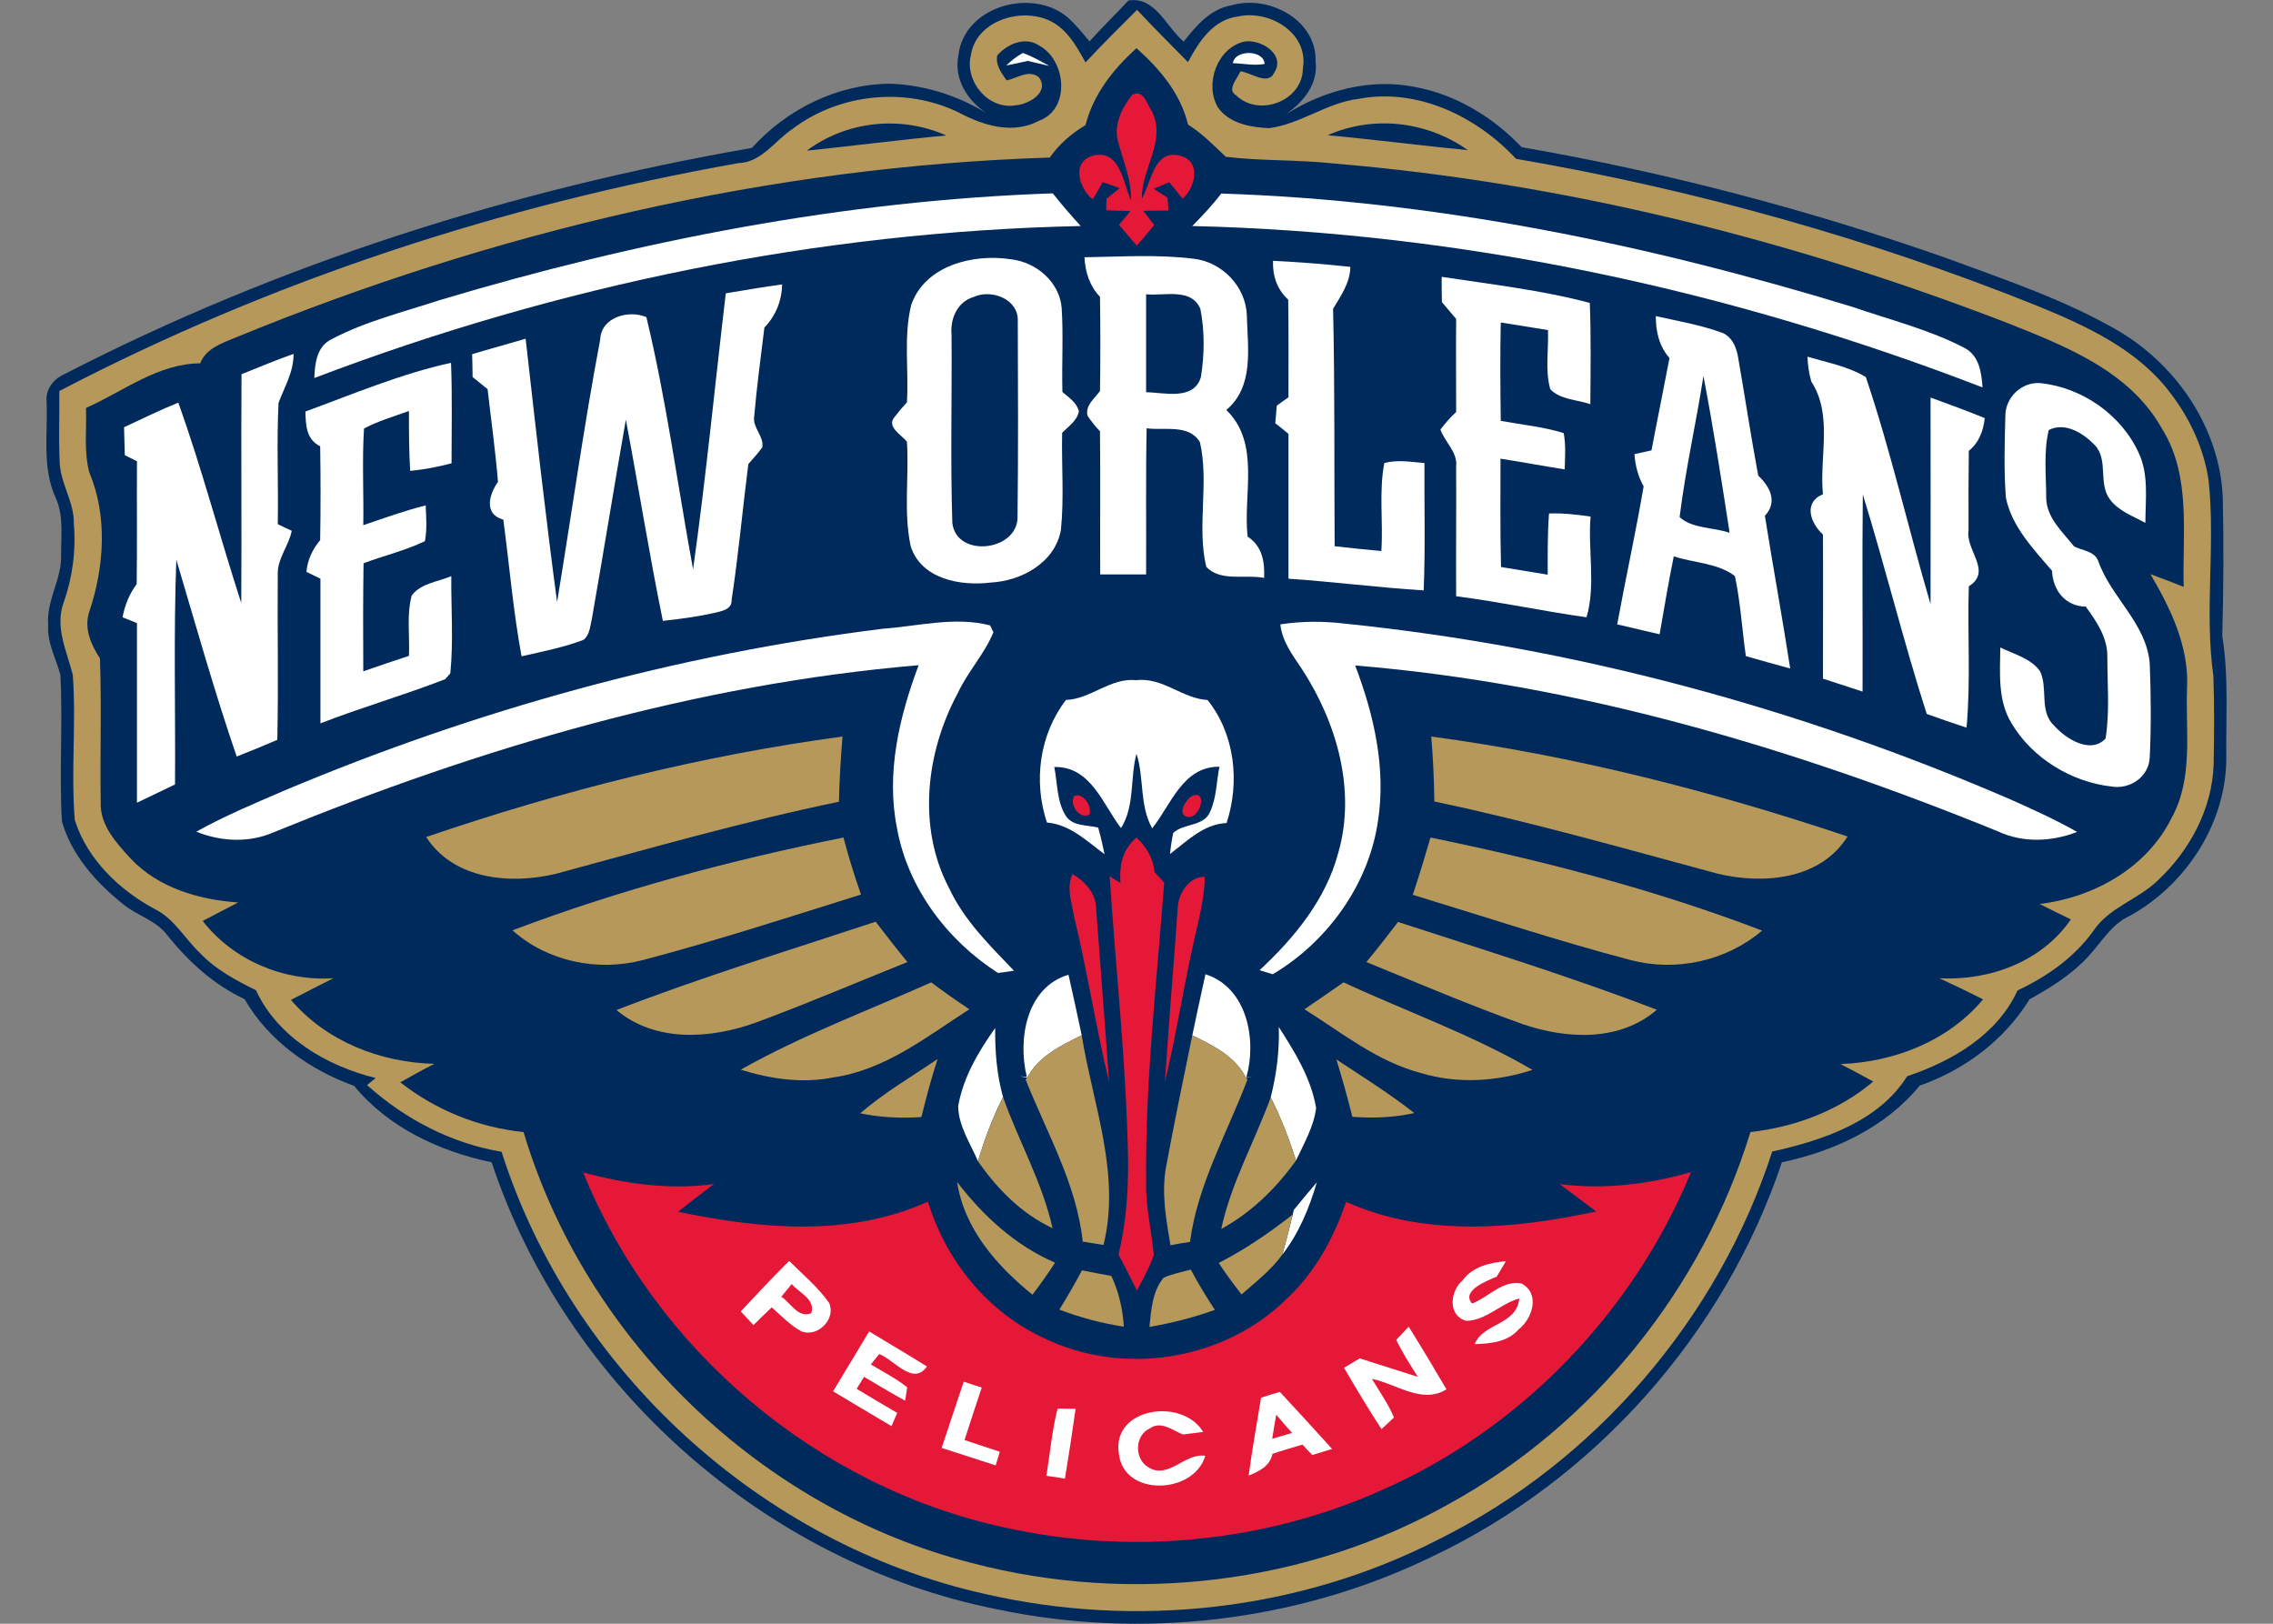 <?xml version="1.0" encoding="UTF-8"?>
<svg xmlns="http://www.w3.org/2000/svg" xmlns:xlink="http://www.w3.org/1999/xlink" width="35pt" height="25pt" viewBox="0 0 35 25" version="1.1">
<rect x="0" y="0" width="35" height="25" fill="#808080" stroke="none"/>
<g id="surface1">
<path style=" stroke:none;fill-rule:nonzero;fill:rgb(0%,16.471%,36.078%);fill-opacity:1;" d="M 17.375 0.008 C 17.789 -0.059 17.957 0.414 18.227 0.641 C 18.418 0.395 18.641 0.137 18.961 0.082 C 19.527 -0.086 20.277 0.301 20.258 0.945 C 20.301 1.297 20.066 1.574 19.797 1.762 C 20.383 1.391 21.105 1.199 21.793 1.34 C 22.422 1.457 22.992 1.805 23.43 2.266 C 25.656 2.652 27.848 3.227 29.98 3.977 C 30.879 4.309 31.801 4.617 32.633 5.102 C 33.531 5.637 34.184 6.609 34.227 7.664 C 34.242 8.371 34.238 9.082 34.219 9.793 C 34.32 10.414 34.273 11.043 34.281 11.668 C 34.281 12.672 33.664 13.621 32.793 14.102 C 32.508 14.23 32.355 14.516 32.148 14.734 C 31.895 15.008 31.574 15.207 31.25 15.387 C 30.867 16.012 30.25 16.473 29.559 16.715 C 29.035 17.359 28.238 17.727 27.438 17.895 C 26.551 20.543 24.551 22.793 22.023 23.98 C 19.965 24.973 17.578 25.246 15.348 24.777 C 11.781 24.066 8.715 21.344 7.57 17.895 C 6.773 17.73 5.977 17.359 5.453 16.719 C 4.77 16.473 4.133 16.023 3.766 15.383 C 3.293 15.164 2.902 14.805 2.578 14.402 C 2.41 14.172 2.117 14.102 1.902 13.926 C 1.484 13.594 1.102 13.168 0.953 12.645 C 0.91 11.895 0.969 11.137 0.93 10.387 C 0.859 10.133 0.723 9.891 0.742 9.621 C 0.711 9.246 0.953 8.918 0.941 8.547 C 0.938 8.25 0.984 7.934 0.855 7.66 C 0.648 7.203 0.734 6.688 0.719 6.203 C 0.691 6.016 0.809 5.848 0.973 5.77 C 4.297 4.055 7.898 2.918 11.578 2.277 C 12.117 1.68 12.891 1.297 13.699 1.289 C 14.227 1.305 14.746 1.469 15.195 1.746 C 14.898 1.551 14.684 1.219 14.758 0.852 C 14.844 0.094 15.891 -0.195 16.438 0.266 C 16.562 0.375 16.668 0.508 16.777 0.637 C 16.969 0.422 17.18 0.219 17.375 0.008 Z M 17.375 0.008 "/>
<path style=" stroke:none;fill-rule:nonzero;fill:rgb(70.98%,59.608%,35.294%);fill-opacity:1;" d="M 16.715 0.961 C 16.973 0.684 17.242 0.418 17.508 0.152 C 17.766 0.426 18.031 0.691 18.293 0.957 C 18.457 0.645 18.68 0.301 19.062 0.254 C 19.547 0.145 20.156 0.508 20.062 1.055 C 20.059 1.555 19.383 1.812 19.031 1.465 C 18.883 1.375 19.062 1.207 19.098 1.098 C 19.25 1.109 19.523 1.324 19.617 1.125 C 19.809 0.84 19.41 0.594 19.156 0.641 C 18.742 0.742 18.547 1.289 18.75 1.648 C 18.922 1.902 19.258 1.961 19.543 1.973 C 20.027 1.91 20.43 1.582 20.914 1.523 C 21.82 1.348 22.734 1.789 23.344 2.445 C 26.09 2.918 28.789 3.672 31.375 4.711 C 32.137 5.023 32.93 5.387 33.434 6.07 C 33.727 6.457 33.938 6.914 34.008 7.395 C 34.117 8.398 33.941 9.406 34.082 10.406 C 34.098 10.859 34.094 11.312 34.086 11.766 C 34.066 12.449 33.719 13.094 33.227 13.555 C 32.922 13.852 32.477 13.969 32.234 14.332 C 31.941 14.742 31.52 15.035 31.066 15.25 C 30.754 15.934 30.055 16.34 29.367 16.57 C 28.926 17.273 28.059 17.559 27.289 17.73 C 26.457 20.301 24.562 22.508 22.141 23.707 C 20.008 24.801 17.488 25.078 15.156 24.539 C 11.715 23.77 8.793 21.09 7.723 17.734 C 6.945 17.602 6.234 17.23 5.652 16.707 C 5.684 16.68 5.754 16.625 5.785 16.598 C 5.035 16.414 4.277 15.973 3.941 15.246 C 3.633 15.094 3.324 14.93 3.086 14.68 C 2.852 14.461 2.691 14.156 2.398 14.004 C 1.844 13.711 1.348 13.238 1.152 12.629 C 1.09 11.887 1.176 11.137 1.121 10.391 C 1.031 10.031 0.844 9.664 0.977 9.285 C 1.117 8.895 1.172 8.477 1.137 8.062 C 1.145 7.723 0.918 7.43 0.918 7.086 C 0.902 6.73 0.918 6.375 0.914 6.02 C 4.188 4.312 7.734 3.156 11.367 2.512 C 11.727 2.5 11.926 2.172 12.199 1.988 C 12.922 1.438 13.949 1.332 14.766 1.734 C 15.145 1.934 15.594 2.074 16 1.859 C 16.488 1.68 16.418 0.93 16.004 0.703 C 15.789 0.555 15.508 0.676 15.355 0.855 C 15.328 1.004 15.422 1.125 15.5 1.238 C 15.664 1.203 15.84 1.066 15.996 1.188 C 16.168 1.418 15.844 1.605 15.641 1.621 C 15.219 1.695 14.852 1.254 14.949 0.852 C 15.027 0.336 15.672 0.125 16.113 0.297 C 16.41 0.41 16.57 0.699 16.715 0.961 Z M 16.715 0.961 "/>
<path style=" stroke:none;fill-rule:nonzero;fill:rgb(0%,16.471%,36.078%);fill-opacity:1;" d="M 16.715 1.926 C 16.836 1.449 17.145 1.062 17.5 0.742 C 17.859 1.062 18.18 1.441 18.293 1.918 C 18.512 2.055 18.688 2.238 18.875 2.414 C 19.418 2.48 19.973 2.457 20.523 2.516 C 24.082 2.812 27.582 3.688 30.91 4.973 C 31.801 5.328 32.793 5.711 33.289 6.598 C 33.746 7.324 33.602 8.219 33.625 9.035 C 33.453 8.969 33.285 8.902 33.113 8.84 C 33.426 9.375 33.711 9.961 33.676 10.602 C 33.652 11.27 33.777 11.988 33.434 12.602 C 33.051 13.367 32.234 13.82 31.406 13.918 C 31.566 14 31.727 14.078 31.887 14.156 C 31.438 14.809 30.633 15.102 29.863 15.062 C 30.09 15.168 30.312 15.273 30.535 15.387 C 29.996 16.031 29.168 16.352 28.34 16.383 C 28.508 16.469 28.676 16.559 28.844 16.652 C 28.312 17.102 27.641 17.352 26.953 17.43 C 26.219 19.828 24.539 21.922 22.344 23.137 C 20.133 24.391 17.426 24.711 14.969 24.066 C 11.727 23.242 9.02 20.637 8.062 17.43 C 7.371 17.359 6.711 17.094 6.164 16.664 C 6.336 16.566 6.512 16.469 6.688 16.379 C 5.855 16.359 5.027 16.035 4.48 15.395 C 4.699 15.281 4.914 15.172 5.133 15.062 C 4.363 15.109 3.598 14.789 3.121 14.18 C 3.301 14.086 3.484 13.988 3.668 13.895 C 3.062 13.852 2.438 13.672 2.012 13.219 C 1.793 12.98 1.539 12.707 1.551 12.359 C 1.539 11.617 1.566 10.879 1.539 10.137 C 1.402 9.926 1.289 9.676 1.375 9.418 C 1.605 8.734 1.66 7.949 1.375 7.273 C 1.289 6.949 1.336 6.609 1.324 6.281 C 1.898 6.027 2.43 5.598 3.082 5.594 C 3.172 5.367 3.406 5.289 3.613 5.203 C 7.594 3.566 11.859 2.562 16.164 2.426 C 16.309 2.219 16.5 2.055 16.715 1.926 Z M 16.715 1.926 "/>
<path style=" stroke:none;fill-rule:nonzero;fill:rgb(100%,100%,100%);fill-opacity:1;" d="M 15.496 1.008 C 15.57 0.934 15.656 0.867 15.75 0.816 C 15.895 0.867 16.027 0.945 16.16 1.016 C 16.051 0.988 15.938 0.965 15.824 0.938 C 15.715 0.961 15.605 0.988 15.496 1.008 Z M 15.496 1.008 "/>
<path style=" stroke:none;fill-rule:nonzero;fill:rgb(100%,100%,100%);fill-opacity:1;" d="M 18.984 0.973 C 19.016 0.758 19.461 0.766 19.473 0.984 C 19.316 1.016 19.141 0.977 18.984 0.973 Z M 18.984 0.973 "/>
<path style=" stroke:none;fill-rule:nonzero;fill:rgb(89.804%,9.804%,21.569%);fill-opacity:1;" d="M 17.434 1.461 C 17.605 1.371 17.656 1.59 17.727 1.695 C 17.977 2.148 17.574 2.594 17.582 3.059 C 17.73 2.809 17.766 2.293 18.172 2.398 C 18.504 2.484 18.406 2.883 18.211 3.059 C 18.141 2.973 18.074 2.891 18.004 2.805 C 17.945 2.832 17.824 2.883 17.762 2.906 C 17.816 2.941 17.926 3.008 17.977 3.043 C 17.98 3.09 17.988 3.191 17.992 3.242 C 17.895 3.242 17.703 3.242 17.605 3.246 C 17.648 3.301 17.73 3.41 17.773 3.465 C 17.684 3.57 17.598 3.68 17.504 3.781 C 17.41 3.68 17.324 3.566 17.23 3.461 C 17.277 3.406 17.363 3.305 17.406 3.25 C 17.316 3.246 17.129 3.242 17.035 3.238 C 17.035 3.191 17.035 3.105 17.039 3.059 C 17.09 3.02 17.191 2.938 17.242 2.898 C 17.152 2.863 17.066 2.832 16.98 2.805 C 16.941 2.871 16.867 3.004 16.828 3.07 C 16.617 2.91 16.492 2.496 16.824 2.398 C 17.246 2.285 17.297 2.82 17.414 3.086 C 17.426 2.781 17.305 2.504 17.227 2.219 C 17.133 1.949 17.266 1.668 17.434 1.461 Z M 17.434 1.461 "/>
<path style=" stroke:none;fill-rule:nonzero;fill:rgb(0%,16.471%,36.078%);fill-opacity:1;" d="M 12.422 2.32 C 13.035 1.863 13.867 1.773 14.57 2.086 C 13.852 2.152 13.137 2.246 12.422 2.32 Z M 12.422 2.32 "/>
<path style=" stroke:none;fill-rule:nonzero;fill:rgb(0%,16.471%,36.078%);fill-opacity:1;" d="M 20.445 2.082 C 21.148 1.77 21.977 1.867 22.602 2.312 C 21.883 2.242 21.164 2.148 20.445 2.082 Z M 20.445 2.082 "/>
<path style=" stroke:none;fill-rule:nonzero;fill:rgb(100%,100%,100%);fill-opacity:1;" d="M 6.77 4.621 C 9.836 3.703 13.008 3.086 16.211 2.977 C 16.348 3.152 16.492 3.316 16.641 3.48 C 12.609 3.566 8.605 4.387 4.84 5.82 C 4.848 5.59 4.879 5.328 5.113 5.219 C 5.633 4.945 6.211 4.805 6.77 4.621 Z M 6.77 4.621 "/>
<path style=" stroke:none;fill-rule:nonzero;fill:rgb(100%,100%,100%);fill-opacity:1;" d="M 18.805 2.98 C 22.109 3.086 25.375 3.762 28.531 4.727 C 29.105 4.926 29.707 5.074 30.246 5.355 C 30.477 5.473 30.512 5.738 30.527 5.965 C 26.648 4.465 22.523 3.578 18.359 3.48 C 18.516 3.32 18.668 3.16 18.805 2.98 Z M 18.805 2.98 "/>
<path style=" stroke:none;fill-rule:nonzero;fill:rgb(100%,100%,100%);fill-opacity:1;" d="M 14.031 4.695 C 14.242 4.086 14.988 3.902 15.566 3.992 C 15.953 4.035 16.316 4.34 16.348 4.742 C 16.375 5.172 16.348 5.605 16.359 6.035 C 16.457 6.121 16.578 6.195 16.613 6.332 C 16.586 6.48 16.453 6.562 16.355 6.664 C 16.344 7.164 16.387 7.664 16.336 8.16 C 16.246 8.664 15.727 8.945 15.258 8.969 C 14.793 9.027 14.184 8.918 14.023 8.41 C 13.91 7.883 14 7.336 13.965 6.801 C 13.883 6.695 13.641 6.57 13.777 6.418 C 13.836 6.34 13.898 6.266 13.965 6.195 C 13.996 5.699 13.91 5.188 14.031 4.695 Z M 14.031 4.695 "/>
<path style=" stroke:none;fill-rule:nonzero;fill:rgb(100%,100%,100%);fill-opacity:1;" d="M 16.699 3.961 C 17.262 3.953 17.824 3.914 18.383 3.984 C 18.82 4.035 19.184 4.414 19.199 4.855 C 19.211 5.355 19.316 5.949 18.883 6.312 C 19.414 6.828 19.137 7.613 19.211 8.262 C 19.434 8.406 19.477 8.648 19.465 8.898 C 19.176 8.84 18.793 8.961 18.574 8.727 C 18.426 8.105 18.621 7.434 18.477 6.809 C 18.309 6.523 17.926 6.633 17.656 6.594 C 17.641 7.344 17.652 8.094 17.648 8.844 C 17.41 8.844 17.176 8.844 16.941 8.844 C 16.938 8.109 16.945 7.375 16.938 6.641 C 16.867 6.566 16.805 6.488 16.746 6.402 C 16.707 6.242 16.855 6.137 16.938 6.02 C 16.945 5.535 16.945 5.051 16.938 4.57 C 16.777 4.402 16.711 4.188 16.699 3.961 Z M 16.699 3.961 "/>
<path style=" stroke:none;fill-rule:nonzero;fill:rgb(100%,100%,100%);fill-opacity:1;" d="M 19.602 4.016 C 20 4.035 20.398 4.066 20.793 4.109 C 20.789 4.355 20.648 4.551 20.527 4.754 C 20.555 5.973 20.543 7.191 20.551 8.41 C 20.789 8.438 21.027 8.461 21.27 8.484 C 21.301 8.035 21.23 7.574 21.316 7.129 C 21.52 7.074 21.727 7.113 21.934 7.129 C 21.93 7.785 21.949 8.438 21.922 9.09 C 21.227 9.047 20.535 8.957 19.84 8.91 C 19.84 8.168 19.84 7.422 19.84 6.68 C 19.773 6.625 19.707 6.57 19.637 6.516 C 19.645 6.449 19.652 6.316 19.66 6.246 C 19.703 6.215 19.793 6.148 19.84 6.117 C 19.84 5.613 19.844 5.113 19.836 4.613 C 19.664 4.457 19.594 4.246 19.602 4.016 Z M 19.602 4.016 "/>
<path style=" stroke:none;fill-rule:nonzero;fill:rgb(100%,100%,100%);fill-opacity:1;" d="M 22.199 4.262 C 22.961 4.379 23.734 4.465 24.48 4.664 C 24.5 5.184 24.492 5.703 24.488 6.223 C 24.285 6.152 24.027 6.156 23.871 5.992 C 23.789 5.699 23.848 5.387 23.836 5.082 C 23.594 5.043 23.352 5.004 23.109 4.965 C 23.098 5.473 23.102 5.977 23.109 6.48 C 23.43 6.539 23.762 6.57 24.078 6.668 C 24.113 6.852 24.098 7.039 24.094 7.227 C 23.766 7.176 23.434 7.113 23.105 7.062 C 23.105 7.621 23.098 8.176 23.113 8.73 C 23.352 8.77 23.59 8.809 23.832 8.848 C 23.832 8.535 23.828 8.219 23.852 7.906 C 24.066 7.898 24.277 7.922 24.492 7.953 C 24.449 8.465 24.574 9.016 24.43 9.504 C 23.758 9.41 23.094 9.266 22.422 9.18 C 22.418 8.516 22.426 7.852 22.422 7.188 C 22.449 6.961 22.25 6.812 22.18 6.613 C 22.254 6.516 22.332 6.426 22.422 6.344 C 22.422 5.863 22.418 5.387 22.422 4.91 C 22.348 4.824 22.277 4.738 22.203 4.652 C 22.199 4.523 22.199 4.391 22.199 4.262 Z M 22.199 4.262 "/>
<path style=" stroke:none;fill-rule:nonzero;fill:rgb(100%,100%,100%);fill-opacity:1;" d="M 11.176 4.516 C 11.465 4.469 11.754 4.418 12.043 4.379 C 12.039 4.629 11.945 4.863 11.77 5.043 C 11.715 5.5 11.652 5.957 11.613 6.414 C 11.586 6.586 11.766 6.715 11.738 6.887 C 11.672 6.98 11.594 7.062 11.523 7.145 C 11.434 7.84 11.371 8.543 11.266 9.234 C 11.273 9.391 11.102 9.41 10.992 9.438 C 10.734 9.496 10.469 9.531 10.207 9.559 C 9.996 8.531 9.832 7.492 9.637 6.461 C 9.457 7.484 9.293 8.512 9.113 9.531 C 9.086 9.641 9.082 9.777 8.984 9.852 C 8.676 9.969 8.352 10.031 8.031 10.105 C 7.902 9.41 7.844 8.703 7.75 8 C 7.445 7.918 7.531 7.613 7.668 7.418 C 7.629 6.941 7.562 6.465 7.508 5.992 C 7.43 5.93 7.355 5.867 7.277 5.805 C 7.277 5.688 7.273 5.57 7.27 5.453 C 7.543 5.371 7.82 5.297 8.094 5.215 C 8.246 6.566 8.398 7.922 8.578 9.27 C 8.801 7.922 8.988 6.57 9.242 5.227 C 9.254 4.883 9.684 4.766 9.953 4.883 C 10.262 6.164 10.434 7.473 10.672 8.766 C 10.871 7.352 11.008 5.93 11.176 4.516 Z M 11.176 4.516 "/>
<path style=" stroke:none;fill-rule:nonzero;fill:rgb(0%,16.471%,36.078%);fill-opacity:1;" d="M 14.988 4.574 C 15.262 4.445 15.684 4.602 15.672 4.941 C 15.676 5.953 15.68 6.965 15.668 7.973 C 15.656 8.488 14.727 8.594 14.664 8.051 C 14.633 7.082 14.66 6.113 14.652 5.145 C 14.629 4.906 14.746 4.645 14.988 4.574 Z M 14.988 4.574 "/>
<path style=" stroke:none;fill-rule:nonzero;fill:rgb(0%,16.471%,36.078%);fill-opacity:1;" d="M 17.648 4.531 C 17.926 4.559 18.348 4.426 18.484 4.758 C 18.551 5.098 18.547 5.461 18.492 5.805 C 18.383 6.172 17.93 6.043 17.648 6.039 C 17.648 5.535 17.648 5.031 17.648 4.531 Z M 17.648 4.531 "/>
<path style=" stroke:none;fill-rule:nonzero;fill:rgb(100%,100%,100%);fill-opacity:1;" d="M 25.496 4.867 C 25.828 4.941 26.168 5 26.488 5.113 C 26.664 5.164 26.742 5.348 26.766 5.516 C 26.871 6.117 26.961 6.723 27.074 7.324 C 27.258 7.496 27.375 7.73 27.176 7.941 C 27.301 8.727 27.445 9.508 27.566 10.293 C 27.34 10.23 27.109 10.168 26.883 10.102 C 26.824 9.691 26.801 9.277 26.715 8.871 C 26.457 8.668 26.082 8.668 25.773 8.566 C 25.691 8.965 25.625 9.367 25.555 9.766 C 25.336 9.715 25.117 9.664 24.902 9.613 C 25.031 8.906 25.188 8.199 25.309 7.488 C 25.223 7.336 25.18 7.168 25.168 6.992 C 25.234 6.977 25.363 6.949 25.43 6.934 C 25.52 6.457 25.617 5.988 25.707 5.512 C 25.547 5.332 25.496 5.102 25.496 4.867 Z M 25.496 4.867 "/>
<path style=" stroke:none;fill-rule:nonzero;fill:rgb(100%,100%,100%);fill-opacity:1;" d="M 3.719 5.762 C 3.984 5.656 4.25 5.543 4.52 5.449 C 4.523 5.723 4.383 5.953 4.289 6.203 C 4.258 6.824 4.289 7.449 4.277 8.07 C 4.332 8.098 4.438 8.148 4.492 8.172 C 4.449 8.402 4.27 8.598 4.277 8.84 C 4.27 9.691 4.289 10.539 4.27 11.391 C 4.062 11.48 3.855 11.566 3.645 11.648 C 3.301 10.648 3.016 9.629 2.715 8.617 C 2.672 9.77 2.703 10.926 2.695 12.078 C 2.5 12.172 2.305 12.266 2.109 12.359 C 2.109 11.438 2.109 10.516 2.109 9.594 C 2.055 9.57 1.941 9.527 1.887 9.504 C 1.922 9.316 1.992 9.145 2.105 8.992 C 2.113 8.363 2.105 7.734 2.109 7.102 C 2.062 7.078 1.969 7.031 1.922 7.008 C 1.918 6.863 1.914 6.723 1.91 6.578 C 2.188 6.449 2.465 6.312 2.746 6.199 C 3.109 7.215 3.383 8.262 3.715 9.285 C 3.723 8.113 3.711 6.938 3.719 5.762 Z M 3.719 5.762 "/>
<path style=" stroke:none;fill-rule:nonzero;fill:rgb(100%,100%,100%);fill-opacity:1;" d="M 27.832 5.492 C 28.137 5.582 28.457 5.641 28.73 5.805 C 29.117 6.949 29.383 8.137 29.727 9.301 C 29.73 8.242 29.727 7.18 29.727 6.121 C 30.008 6.223 30.285 6.324 30.562 6.438 C 30.539 6.633 30.473 6.816 30.316 6.941 C 30.312 7.352 30.309 7.758 30.312 8.164 C 30.262 8.473 30.684 8.797 30.316 9.027 C 30.293 9.754 30.348 10.48 30.281 11.203 C 30.078 11.137 29.871 11.066 29.668 10.992 C 29.309 9.875 29.031 8.734 28.684 7.613 C 28.672 8.625 28.684 9.637 28.68 10.648 C 28.477 10.582 28.273 10.516 28.07 10.449 C 28.07 9.711 28.074 8.973 28.07 8.23 C 27.883 8.059 27.758 7.742 28.07 7.609 C 28.012 7.035 28.227 6.391 27.891 5.875 C 27.855 5.75 27.836 5.621 27.832 5.492 Z M 27.832 5.492 "/>
<path style=" stroke:none;fill-rule:nonzero;fill:rgb(100%,100%,100%);fill-opacity:1;" d="M 4.703 6.336 C 5.441 6.066 6.176 5.754 6.945 5.586 C 6.965 6.102 6.953 6.617 6.953 7.133 C 6.746 7.188 6.531 7.23 6.316 7.25 C 6.297 6.941 6.297 6.633 6.297 6.328 C 6.062 6.414 5.824 6.48 5.605 6.598 C 5.574 7.09 5.602 7.59 5.594 8.086 C 5.914 7.977 6.23 7.863 6.555 7.781 C 6.562 7.965 6.578 8.148 6.543 8.332 C 6.242 8.477 5.91 8.555 5.598 8.672 C 5.59 9.227 5.59 9.781 5.594 10.336 C 5.828 10.254 6.062 10.176 6.297 10.098 C 6.312 9.789 6.258 9.469 6.34 9.168 C 6.48 8.98 6.746 8.957 6.949 8.871 C 6.945 9.367 6.984 9.867 6.934 10.367 C 6.914 10.391 6.875 10.434 6.855 10.457 C 6.223 10.703 5.566 10.891 4.934 11.137 C 4.934 10.395 4.934 9.652 4.934 8.91 C 4.879 8.883 4.773 8.832 4.719 8.805 C 4.734 8.621 4.812 8.457 4.93 8.316 C 4.938 7.832 4.938 7.352 4.93 6.871 C 4.715 6.766 4.707 6.543 4.703 6.336 Z M 4.703 6.336 "/>
<path style=" stroke:none;fill-rule:nonzero;fill:rgb(0%,16.471%,36.078%);fill-opacity:1;" d="M 26.23 5.789 C 26.383 6.59 26.508 7.395 26.633 8.203 C 26.383 8.117 26.055 8.141 25.863 7.961 C 25.953 7.23 26.117 6.516 26.23 5.789 Z M 26.23 5.789 "/>
<path style=" stroke:none;fill-rule:nonzero;fill:rgb(100%,100%,100%);fill-opacity:1;" d="M 30.879 6.402 C 30.879 6.117 31.129 5.879 31.414 5.898 C 32.059 5.965 32.664 6.383 32.934 6.977 C 33.09 7.312 33.035 7.691 33.035 8.051 C 32.844 7.945 32.625 7.871 32.488 7.688 C 32.305 7.441 32.469 7.082 32.258 6.855 C 32.082 6.672 31.801 6.492 31.547 6.621 C 31.465 6.961 31.508 7.32 31.508 7.672 C 31.516 7.977 31.762 8.191 31.938 8.414 C 32.062 8.477 32.25 8.484 32.309 8.637 C 32.504 9.199 33.051 9.594 33.102 10.215 C 33.121 10.695 33.125 11.18 33.102 11.66 C 33.09 11.961 32.797 12.16 32.508 12.109 C 31.895 12.039 31.297 11.676 30.977 11.141 C 30.758 10.789 30.797 10.363 30.801 9.969 C 31.012 10.074 31.27 10.133 31.414 10.336 C 31.539 10.602 31.395 10.957 31.633 11.176 C 31.812 11.375 32.191 11.617 32.422 11.371 C 32.488 10.957 32.449 10.531 32.449 10.109 C 32.453 9.816 32.281 9.566 32.117 9.34 C 31.805 9.336 31.609 9.09 31.598 8.789 C 31.312 8.453 30.98 8.113 30.887 7.664 C 30.855 7.246 30.867 6.824 30.879 6.402 Z M 30.879 6.402 "/>
<path style=" stroke:none;fill-rule:nonzero;fill:rgb(100%,100%,100%);fill-opacity:1;" d="M 4.359 12.18 C 7.305 10.938 10.418 10.074 13.598 9.68 C 14.141 9.641 14.703 9.488 15.246 9.629 L 15.297 9.734 C 15.16 10.07 14.902 10.34 14.75 10.668 C 14.258 11.578 14.121 12.734 14.613 13.672 C 14.844 14.168 15.238 14.555 15.613 14.945 C 15.551 14.957 15.43 14.973 15.367 14.98 C 14.586 14.48 13.977 13.672 13.812 12.75 C 13.641 11.902 13.848 11.035 14.145 10.242 C 10.723 10.531 7.395 11.516 4.227 12.809 C 3.844 12.98 3.41 12.961 3.023 12.805 C 3.453 12.566 3.906 12.375 4.359 12.18 Z M 4.359 12.18 "/>
<path style=" stroke:none;fill-rule:nonzero;fill:rgb(100%,100%,100%);fill-opacity:1;" d="M 19.715 9.613 C 20.047 9.562 20.383 9.562 20.711 9.602 C 24.242 9.965 27.711 10.902 30.965 12.312 C 31.309 12.465 31.652 12.621 31.984 12.809 C 31.59 12.961 31.152 12.98 30.766 12.801 C 27.605 11.512 24.281 10.527 20.867 10.246 C 21.156 11.004 21.344 11.824 21.219 12.637 C 21.078 13.617 20.441 14.5 19.598 15 C 19.547 14.984 19.445 14.953 19.395 14.938 C 19.93 14.441 20.414 13.852 20.605 13.137 C 20.887 12.168 20.582 11.121 20.047 10.301 C 19.906 10.09 19.742 9.875 19.715 9.613 Z M 19.715 9.613 "/>
<path style=" stroke:none;fill-rule:nonzero;fill:rgb(100%,100%,100%);fill-opacity:1;" d="M 16.414 10.777 C 16.801 10.762 17.098 10.43 17.496 10.473 C 17.902 10.422 18.207 10.758 18.594 10.777 C 19.016 11.305 19.094 12.043 18.887 12.672 C 18.531 12.688 18.281 12.949 18.016 13.148 C 18.027 13.039 18.043 12.93 18.066 12.824 C 18.227 12.672 18.535 12.73 18.633 12.5 C 18.734 12.281 18.73 12.035 18.777 11.805 C 18.215 11.797 18.031 12.391 17.742 12.754 C 17.543 12.402 17.621 11.98 17.5 11.605 C 17.398 11.984 17.477 12.406 17.262 12.75 C 16.98 12.383 16.797 11.797 16.234 11.809 C 16.285 12.062 16.27 12.34 16.414 12.566 C 16.527 12.727 16.742 12.699 16.91 12.742 C 16.949 12.879 16.98 13.016 17.008 13.152 C 16.738 12.953 16.48 12.695 16.121 12.664 C 15.91 12.035 16.004 11.309 16.414 10.777 Z M 16.414 10.777 "/>
<path style=" stroke:none;fill-rule:nonzero;fill:rgb(70.98%,59.608%,35.294%);fill-opacity:1;" d="M 6.562 12.887 C 8.645 12.176 10.789 11.633 12.973 11.34 C 12.945 11.676 12.926 12.008 12.918 12.344 C 11.449 12.648 10.008 13.062 8.562 13.453 C 7.863 13.621 6.988 13.547 6.562 12.887 Z M 6.562 12.887 "/>
<path style=" stroke:none;fill-rule:nonzero;fill:rgb(70.98%,59.608%,35.294%);fill-opacity:1;" d="M 22.039 11.34 C 24.223 11.633 26.363 12.18 28.449 12.879 C 28.027 13.551 27.141 13.621 26.438 13.449 C 24.992 13.059 23.551 12.648 22.086 12.34 C 22.082 12.008 22.066 11.672 22.039 11.34 Z M 22.039 11.34 "/>
<path style=" stroke:none;fill-rule:nonzero;fill:rgb(89.804%,9.804%,21.569%);fill-opacity:1;" d="M 16.543 12.254 C 16.68 12.199 16.824 12.422 16.773 12.543 C 16.625 12.621 16.457 12.383 16.543 12.254 Z M 16.543 12.254 "/>
<path style=" stroke:none;fill-rule:nonzero;fill:rgb(89.804%,9.804%,21.569%);fill-opacity:1;" d="M 18.344 12.262 C 18.602 12.133 18.492 12.609 18.285 12.578 C 18.117 12.539 18.258 12.316 18.344 12.262 Z M 18.344 12.262 "/>
<path style=" stroke:none;fill-rule:nonzero;fill:rgb(70.98%,59.608%,35.294%);fill-opacity:1;" d="M 7.891 14.324 C 9.543 13.699 11.258 13.242 12.988 12.895 C 13.066 13.191 13.156 13.484 13.258 13.773 C 12.145 14.121 11.031 14.484 9.902 14.781 C 9.203 14.965 8.43 14.805 7.891 14.324 Z M 7.891 14.324 "/>
<path style=" stroke:none;fill-rule:nonzero;fill:rgb(89.804%,9.804%,21.569%);fill-opacity:1;" d="M 17.254 13.594 C 17.23 13.328 17.289 13.07 17.5 12.895 C 17.652 13.039 17.758 13.215 17.777 13.426 C 17.816 13.469 17.891 13.551 17.926 13.59 C 17.812 15.125 17.633 16.656 17.648 18.195 C 17.637 18.574 17.734 18.945 17.766 19.324 C 17.703 19.516 17.598 19.691 17.508 19.871 C 17.414 19.684 17.32 19.5 17.223 19.316 C 17.336 18.855 17.371 18.379 17.371 17.902 C 17.348 16.43 17.184 14.965 17.086 13.492 C 17.129 13.52 17.211 13.57 17.254 13.594 Z M 17.254 13.594 "/>
<path style=" stroke:none;fill-rule:nonzero;fill:rgb(70.98%,59.608%,35.294%);fill-opacity:1;" d="M 21.754 13.777 C 21.852 13.484 21.941 13.191 22.027 12.895 C 23.758 13.25 25.477 13.695 27.133 14.328 C 26.578 14.801 25.805 14.965 25.105 14.781 C 23.977 14.484 22.871 14.117 21.754 13.777 Z M 21.754 13.777 "/>
<path style=" stroke:none;fill-rule:nonzero;fill:rgb(89.804%,9.804%,21.569%);fill-opacity:1;" d="M 16.539 14.109 C 16.504 13.895 16.414 13.664 16.516 13.457 C 16.711 13.574 16.883 13.762 16.879 14 C 16.945 14.887 17.016 15.773 17.078 16.66 C 16.875 15.816 16.742 14.953 16.539 14.109 Z M 16.539 14.109 "/>
<path style=" stroke:none;fill-rule:nonzero;fill:rgb(89.804%,9.804%,21.569%);fill-opacity:1;" d="M 18.133 14.004 C 18.137 13.77 18.293 13.5 18.551 13.5 C 18.547 13.871 18.438 14.227 18.363 14.586 C 18.211 15.273 18.105 15.969 17.938 16.652 C 17.996 15.77 18.07 14.887 18.133 14.004 Z M 18.133 14.004 "/>
<path style=" stroke:none;fill-rule:nonzero;fill:rgb(70.98%,59.608%,35.294%);fill-opacity:1;" d="M 9.492 15.551 C 10.805 15.043 12.148 14.633 13.484 14.191 C 13.645 14.402 13.805 14.609 13.973 14.812 C 13.195 15.125 12.426 15.453 11.645 15.742 C 10.945 15.996 10.094 16.055 9.492 15.551 Z M 9.492 15.551 "/>
<path style=" stroke:none;fill-rule:nonzero;fill:rgb(70.98%,59.608%,35.294%);fill-opacity:1;" d="M 21.527 14.195 C 22.859 14.629 24.203 15.043 25.512 15.547 C 24.938 16.043 24.117 16 23.441 15.766 C 22.629 15.477 21.836 15.137 21.039 14.812 C 21.207 14.613 21.367 14.402 21.527 14.195 Z M 21.527 14.195 "/>
<path style=" stroke:none;fill-rule:nonzero;fill:rgb(100%,100%,100%);fill-opacity:1;" d="M 15.812 16.582 C 15.668 16.008 15.801 15.199 16.453 15.008 C 16.523 15.316 16.59 15.629 16.656 15.938 C 16.336 16.098 15.992 16.262 15.816 16.594 C 15.785 16.59 15.73 16.574 15.703 16.57 Z M 15.812 16.582 "/>
<path style=" stroke:none;fill-rule:nonzero;fill:rgb(100%,100%,100%);fill-opacity:1;" d="M 18.359 15.941 C 18.426 15.629 18.492 15.312 18.562 15 C 19.207 15.207 19.355 16.012 19.191 16.59 L 19.297 16.57 C 19.27 16.574 19.215 16.59 19.188 16.598 C 19.02 16.262 18.68 16.098 18.359 15.941 Z M 18.359 15.941 "/>
<path style=" stroke:none;fill-rule:nonzero;fill:rgb(70.98%,59.608%,35.294%);fill-opacity:1;" d="M 11.406 16.469 C 12.344 15.941 13.359 15.562 14.34 15.125 C 14.531 15.27 14.727 15.406 14.926 15.539 C 14.266 15.965 13.625 16.477 12.824 16.59 C 12.352 16.684 11.863 16.613 11.406 16.469 Z M 11.406 16.469 "/>
<path style=" stroke:none;fill-rule:nonzero;fill:rgb(70.98%,59.608%,35.294%);fill-opacity:1;" d="M 20.086 15.539 C 20.285 15.402 20.488 15.266 20.688 15.125 C 21.656 15.574 22.676 15.934 23.598 16.473 C 23.047 16.652 22.445 16.691 21.887 16.523 C 21.211 16.348 20.664 15.902 20.086 15.539 Z M 20.086 15.539 "/>
<path style=" stroke:none;fill-rule:nonzero;fill:rgb(100%,100%,100%);fill-opacity:1;" d="M 14.754 17.031 C 14.832 16.586 15.066 16.191 15.324 15.828 C 15.32 16.184 15.348 16.543 15.445 16.891 C 15.285 17.207 15.16 17.539 15.059 17.879 C 14.941 17.602 14.758 17.336 14.754 17.031 Z M 14.754 17.031 "/>
<path style=" stroke:none;fill-rule:nonzero;fill:rgb(100%,100%,100%);fill-opacity:1;" d="M 19.691 15.812 C 19.938 16.199 20.188 16.598 20.266 17.059 C 20.23 17.348 20.078 17.605 19.957 17.867 C 19.848 17.535 19.727 17.207 19.566 16.898 C 19.656 16.543 19.703 16.18 19.691 15.812 Z M 19.691 15.812 "/>
<path style=" stroke:none;fill-rule:nonzero;fill:rgb(70.98%,59.608%,35.294%);fill-opacity:1;" d="M 15.816 16.594 C 15.992 16.262 16.336 16.098 16.656 15.938 C 16.828 17.004 17.262 18.078 16.992 19.168 C 16.883 19.152 16.781 19.133 16.672 19.117 C 16.578 18.227 16.117 17.441 15.793 16.621 Z M 15.816 16.594 "/>
<path style=" stroke:none;fill-rule:nonzero;fill:rgb(70.98%,59.608%,35.294%);fill-opacity:1;" d="M 18.359 15.941 C 18.68 16.098 19.02 16.262 19.188 16.598 L 19.207 16.625 C 18.895 17.449 18.441 18.234 18.324 19.121 C 18.223 19.137 18.125 19.152 18.023 19.172 C 17.957 18.781 17.883 18.379 17.953 17.98 C 18.078 17.301 18.219 16.621 18.359 15.941 Z M 18.359 15.941 "/>
<path style=" stroke:none;fill-rule:nonzero;fill:rgb(70.98%,59.608%,35.294%);fill-opacity:1;" d="M 13.246 17.141 C 13.613 16.824 14.035 16.578 14.438 16.305 C 14.34 16.602 14.262 16.898 14.188 17.199 C 13.875 17.219 13.555 17.207 13.246 17.141 Z M 13.246 17.141 "/>
<path style=" stroke:none;fill-rule:nonzero;fill:rgb(70.98%,59.608%,35.294%);fill-opacity:1;" d="M 20.578 16.312 C 20.98 16.578 21.395 16.836 21.777 17.137 C 21.465 17.207 21.141 17.219 20.824 17.195 C 20.75 16.898 20.668 16.605 20.578 16.312 Z M 20.578 16.312 "/>
<path style=" stroke:none;fill-rule:nonzero;fill:rgb(70.98%,59.608%,35.294%);fill-opacity:1;" d="M 15.059 17.879 C 15.16 17.539 15.289 17.207 15.445 16.891 C 15.684 17.57 16.051 18.203 16.207 18.91 C 15.73 18.688 15.355 18.305 15.059 17.879 Z M 15.059 17.879 "/>
<path style=" stroke:none;fill-rule:nonzero;fill:rgb(70.98%,59.608%,35.294%);fill-opacity:1;" d="M 18.805 18.922 C 18.957 18.211 19.32 17.574 19.566 16.898 C 19.727 17.207 19.848 17.535 19.957 17.867 C 19.652 18.293 19.27 18.668 18.805 18.922 Z M 18.805 18.922 "/>
<path style=" stroke:none;fill-rule:nonzero;fill:rgb(89.804%,9.804%,21.569%);fill-opacity:1;" d="M 8.98 18.051 C 9.637 18.23 10.32 18.324 10.996 18.23 C 10.809 18.367 10.625 18.512 10.441 18.656 C 11.703 18.922 13.082 19.051 14.289 18.5 C 14.562 19.406 15.207 20.203 16.074 20.602 C 17.281 21.191 18.836 20.953 19.797 20.012 C 20.242 19.605 20.535 19.07 20.727 18.504 C 21.934 19.047 23.312 18.926 24.578 18.652 C 24.391 18.512 24.203 18.371 24.016 18.23 C 24.695 18.32 25.383 18.234 26.039 18.047 C 25.148 20.207 23.418 22 21.281 22.941 C 19.469 23.754 17.395 23.949 15.461 23.516 C 12.582 22.891 10.086 20.781 8.98 18.051 Z M 8.98 18.051 "/>
<path style=" stroke:none;fill-rule:nonzero;fill:rgb(70.98%,59.608%,35.294%);fill-opacity:1;" d="M 14.738 18.199 C 15.141 18.723 15.633 19.176 16.246 19.441 C 16.137 19.609 16.02 19.773 15.898 19.934 C 15.348 19.488 14.848 18.922 14.738 18.199 Z M 14.738 18.199 "/>
<path style=" stroke:none;fill-rule:nonzero;fill:rgb(100%,100%,100%);fill-opacity:1;" d="M 19.922 18.629 C 20.039 18.484 20.156 18.344 20.277 18.203 C 20.16 18.602 20 18.988 19.746 19.316 C 19.805 19.109 19.855 18.906 19.906 18.699 C 19.91 18.68 19.918 18.645 19.922 18.629 Z M 19.922 18.629 "/>
<path style=" stroke:none;fill-rule:nonzero;fill:rgb(70.98%,59.608%,35.294%);fill-opacity:1;" d="M 18.766 19.445 C 19.172 19.238 19.547 18.98 19.906 18.699 C 19.855 18.906 19.805 19.109 19.746 19.316 C 19.574 19.555 19.336 19.738 19.117 19.93 C 18.996 19.773 18.875 19.613 18.766 19.445 Z M 18.766 19.445 "/>
<path style=" stroke:none;fill-rule:nonzero;fill:rgb(100%,100%,100%);fill-opacity:1;" d="M 11.406 20.191 C 11.652 19.93 11.895 19.668 12.152 19.414 C 12.363 19.625 12.594 19.816 12.766 20.059 C 12.879 20.305 12.594 20.594 12.344 20.5 C 12.168 20.406 12.031 20.258 11.883 20.129 C 11.789 20.219 11.695 20.309 11.602 20.402 C 11.551 20.348 11.453 20.242 11.406 20.191 Z M 11.406 20.191 "/>
<path style=" stroke:none;fill-rule:nonzero;fill:rgb(100%,100%,100%);fill-opacity:1;" d="M 22.52 19.715 C 22.676 19.5 22.938 19.441 23.188 19.418 C 23.152 19.477 23.082 19.598 23.047 19.656 C 22.895 19.719 22.492 19.875 22.668 20.07 C 22.922 19.973 23.137 19.703 23.43 19.762 C 23.723 19.922 23.594 20.305 23.383 20.469 C 23.215 20.664 22.945 20.688 22.707 20.695 C 22.844 20.363 23.352 20.406 23.395 19.992 C 23.105 20.07 22.879 20.336 22.574 20.336 C 22.289 20.254 22.328 19.879 22.52 19.715 Z M 22.52 19.715 "/>
<path style=" stroke:none;fill-rule:nonzero;fill:rgb(70.98%,59.608%,35.294%);fill-opacity:1;" d="M 16.66 19.559 C 16.812 19.59 16.961 19.617 17.113 19.645 C 17.227 19.891 17.289 20.152 17.305 20.426 C 16.965 20.375 16.633 20.285 16.312 20.164 C 16.434 19.965 16.551 19.766 16.66 19.559 Z M 16.66 19.559 "/>
<path style=" stroke:none;fill-rule:nonzero;fill:rgb(70.98%,59.608%,35.294%);fill-opacity:1;" d="M 17.918 19.672 C 18.051 19.613 18.195 19.586 18.336 19.547 C 18.449 19.762 18.574 19.965 18.707 20.168 C 18.379 20.285 18.043 20.371 17.699 20.43 C 17.727 20.168 17.742 19.883 17.918 19.672 Z M 17.918 19.672 "/>
<path style=" stroke:none;fill-rule:nonzero;fill:rgb(89.804%,9.804%,21.569%);fill-opacity:1;" d="M 12.191 19.77 C 12.305 19.906 12.562 20.004 12.492 20.219 C 12.289 20.301 12.176 20.059 12.031 19.965 C 12.07 19.914 12.152 19.82 12.191 19.77 Z M 12.191 19.77 "/>
<path style=" stroke:none;fill-rule:nonzero;fill:rgb(100%,100%,100%);fill-opacity:1;" d="M 12.828 21.422 C 13.012 21.113 13.199 20.809 13.383 20.5 C 13.68 20.68 13.98 20.855 14.273 21.039 C 14.059 21.344 13.773 20.938 13.539 20.848 C 13.496 20.898 13.453 20.953 13.41 21.008 C 13.598 21.121 13.797 21.223 13.969 21.359 C 13.961 21.41 13.945 21.516 13.938 21.566 C 13.723 21.449 13.516 21.324 13.305 21.199 C 13.277 21.246 13.219 21.336 13.191 21.383 C 13.398 21.508 13.605 21.633 13.816 21.754 C 13.793 21.805 13.75 21.906 13.727 21.957 C 13.426 21.777 13.125 21.602 12.828 21.422 Z M 12.828 21.422 "/>
<path style=" stroke:none;fill-rule:nonzero;fill:rgb(100%,100%,100%);fill-opacity:1;" d="M 21.5 20.629 C 21.547 20.578 21.645 20.477 21.691 20.426 C 21.891 20.746 22.082 21.066 22.273 21.391 C 21.898 21.625 21.5 21.305 21.125 21.23 C 21.242 21.426 21.375 21.613 21.465 21.824 C 21.418 21.867 21.324 21.957 21.273 22.004 C 21.07 21.695 20.883 21.379 20.695 21.059 C 20.758 21.023 20.879 20.949 20.938 20.914 C 21.234 21.012 21.535 21.102 21.832 21.199 C 21.715 21.012 21.594 20.828 21.5 20.629 Z M 21.5 20.629 "/>
<path style=" stroke:none;fill-rule:nonzero;fill:rgb(100%,100%,100%);fill-opacity:1;" d="M 14.5 22.293 C 14.613 21.949 14.727 21.613 14.84 21.273 C 14.91 21.297 15.047 21.344 15.117 21.363 C 15.027 21.633 14.938 21.902 14.852 22.172 C 15.031 22.23 15.211 22.293 15.395 22.352 C 15.379 22.406 15.348 22.512 15.332 22.562 C 15.055 22.473 14.777 22.383 14.5 22.293 Z M 14.5 22.293 "/>
<path style=" stroke:none;fill-rule:nonzero;fill:rgb(100%,100%,100%);fill-opacity:1;" d="M 19.418 21.52 C 19.516 21.488 19.613 21.457 19.707 21.43 C 19.977 21.719 20.242 22.012 20.512 22.309 C 20.434 22.332 20.281 22.379 20.207 22.402 C 20.168 22.363 20.09 22.281 20.055 22.242 C 19.898 22.289 19.746 22.332 19.594 22.383 C 19.555 22.574 19.391 22.652 19.227 22.719 C 19.281 22.316 19.352 21.922 19.418 21.52 Z M 19.418 21.52 "/>
<path style=" stroke:none;fill-rule:nonzero;fill:rgb(100%,100%,100%);fill-opacity:1;" d="M 16.113 22.723 C 16.168 22.375 16.199 22.023 16.285 21.688 C 16.355 21.688 16.492 21.691 16.562 21.691 C 16.512 22.051 16.457 22.406 16.398 22.766 C 16.305 22.75 16.207 22.734 16.113 22.723 Z M 16.113 22.723 "/>
<path style=" stroke:none;fill-rule:nonzero;fill:rgb(100%,100%,100%);fill-opacity:1;" d="M 17.23 22.391 C 17.105 21.672 18.203 21.508 18.527 22.047 C 18.453 22.055 18.293 22.078 18.215 22.086 C 18.055 22.023 17.875 21.867 17.699 21.996 C 17.469 22.102 17.465 22.473 17.688 22.594 C 17.992 22.781 18.242 22.367 18.559 22.414 C 18.387 23.008 17.309 23.051 17.23 22.391 Z M 17.23 22.391 "/>
<path style=" stroke:none;fill-rule:nonzero;fill:rgb(89.804%,9.804%,21.569%);fill-opacity:1;" d="M 19.652 21.781 C 19.73 21.875 19.812 21.969 19.895 22.062 C 19.793 22.094 19.691 22.121 19.59 22.152 C 19.609 22.027 19.629 21.906 19.652 21.781 Z M 19.652 21.781 "/>
</g>
</svg>
